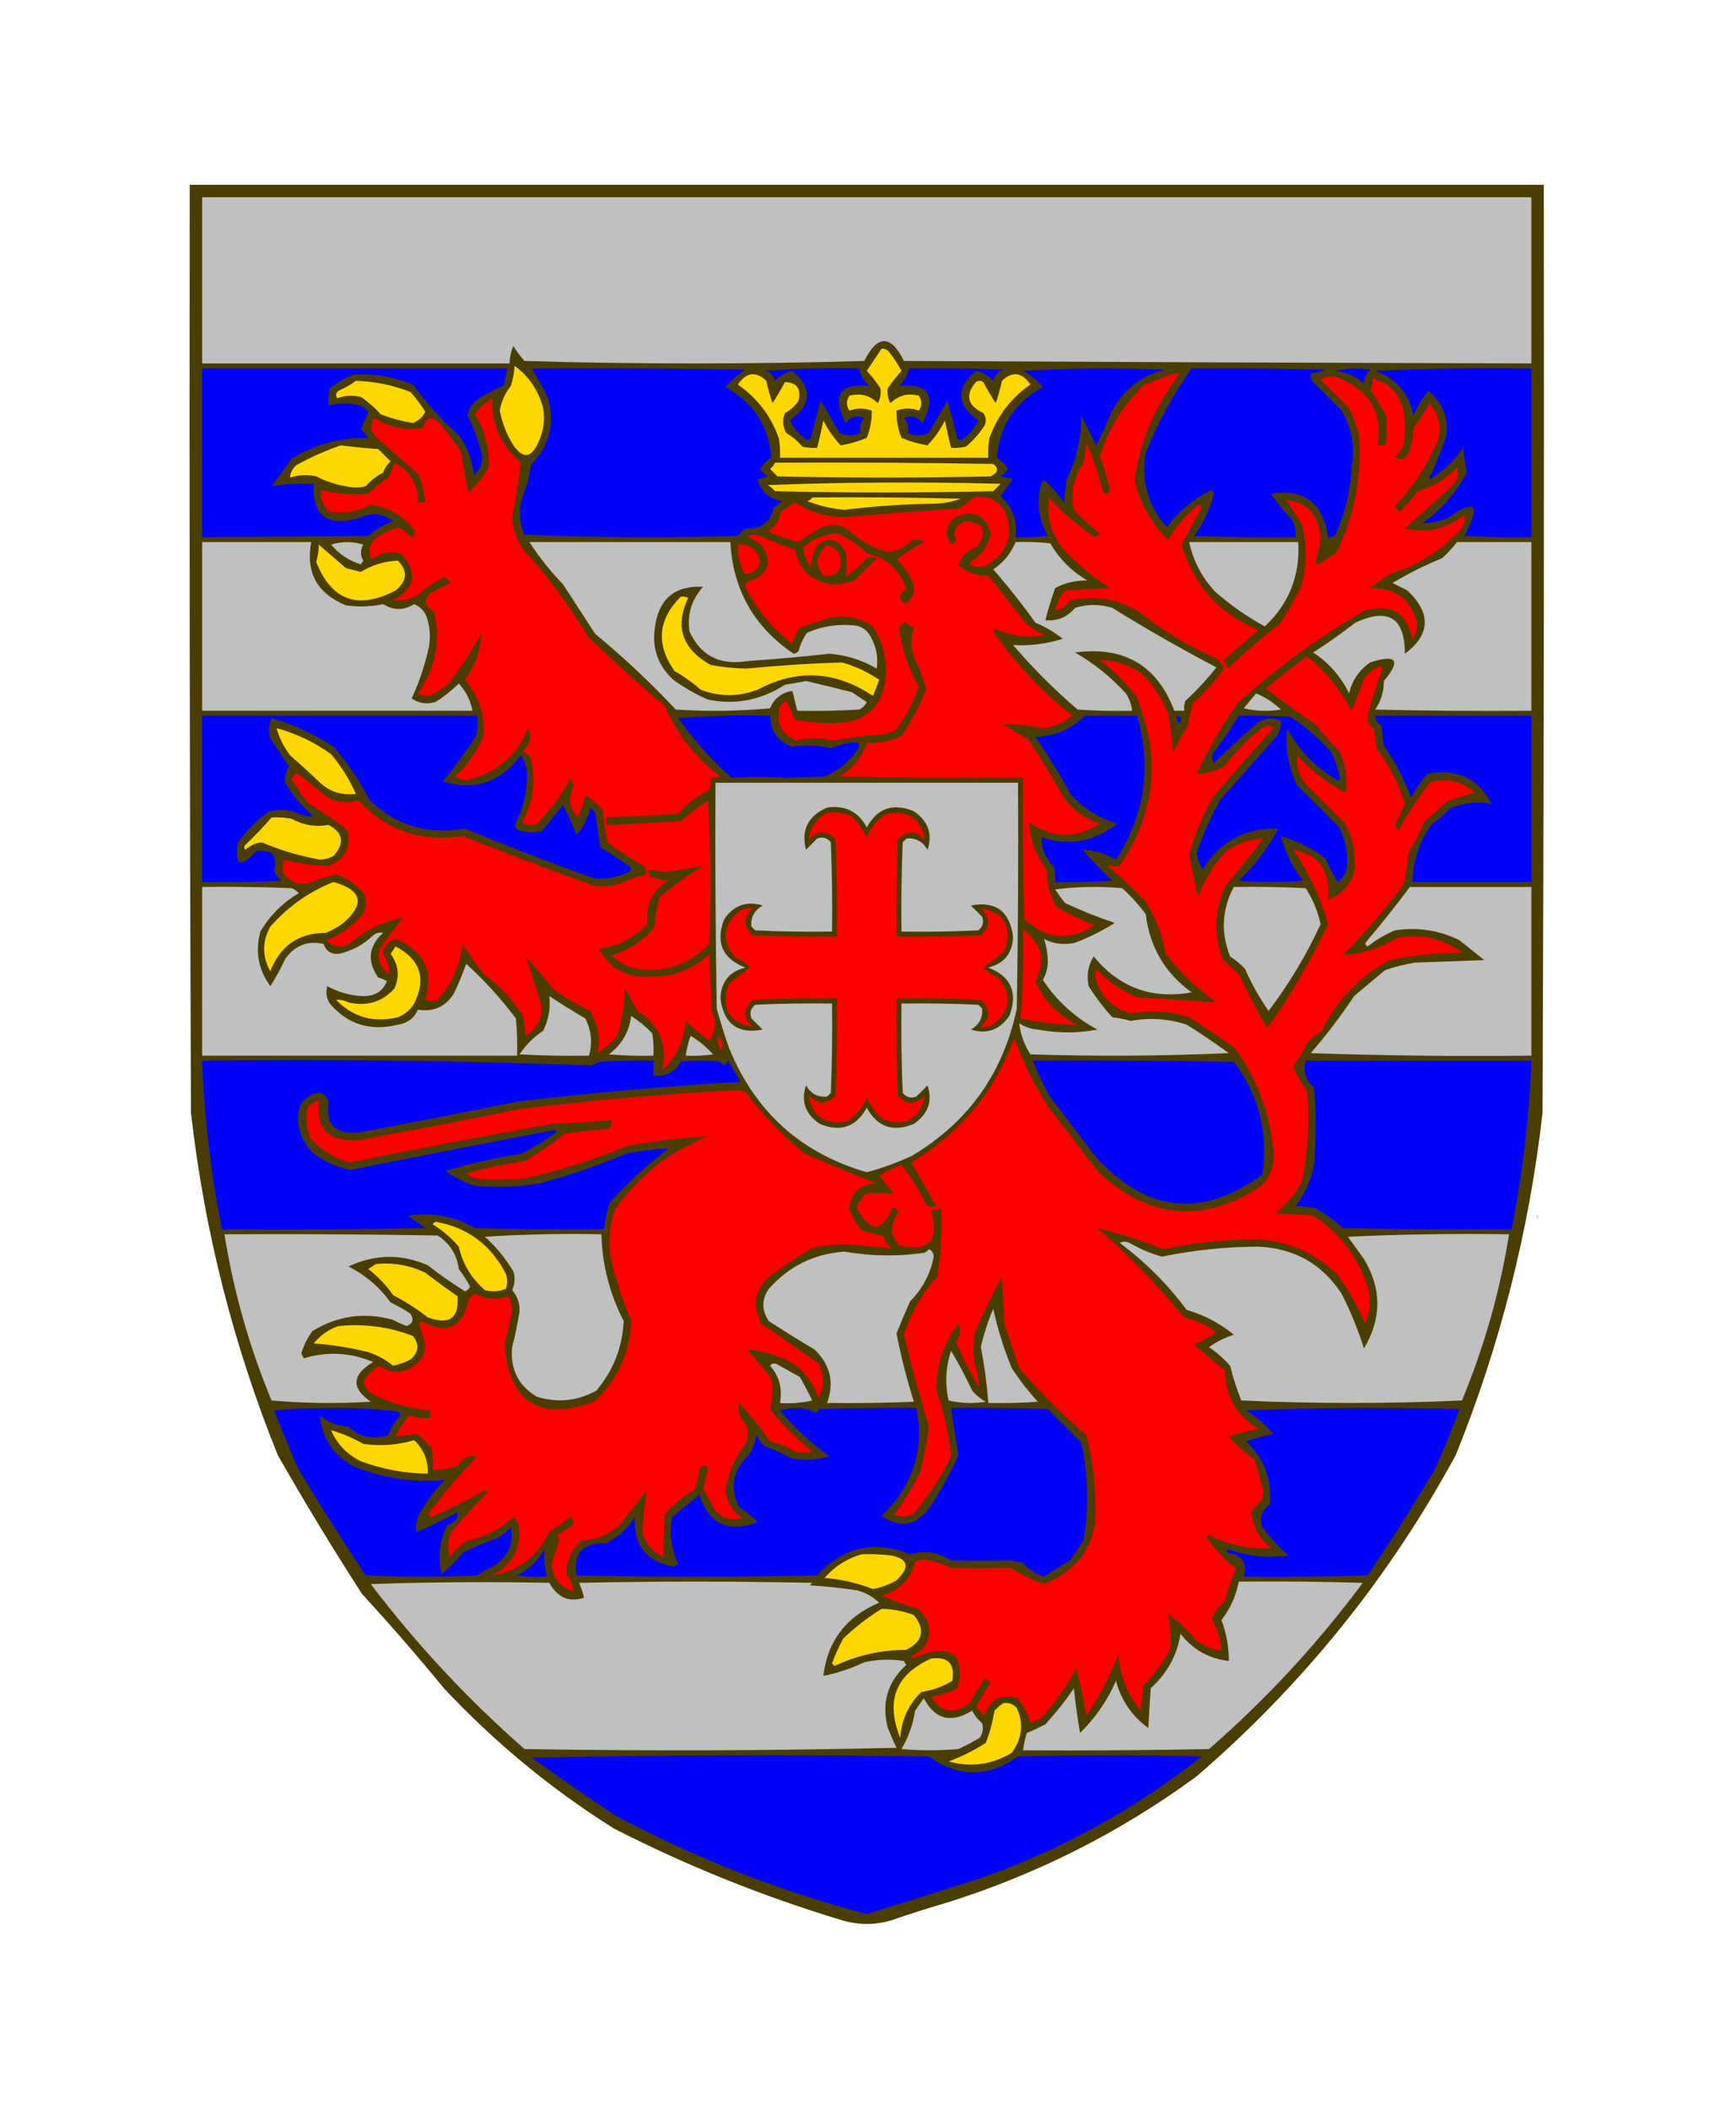 <?xml version="1.0" encoding="UTF-8"?>
<!DOCTYPE svg PUBLIC "-//W3C//DTD SVG 1.1//EN" "http://www.w3.org/Graphics/SVG/1.1/DTD/svg11.dtd">
<svg xmlns="http://www.w3.org/2000/svg" version="1.1" width="700px" height="850px" style="shape-rendering:geometricPrecision; text-rendering:geometricPrecision; image-rendering:optimizeQuality; fill-rule:evenodd; clip-rule:evenodd" xmlns:xlink="http://www.w3.org/1999/xlink">
<g><path style="opacity:1" fill="#493d00" d="M 76.5,74.5 C 258.5,74.5 440.5,74.5 622.5,74.5C 622.667,199.167 622.5,323.834 622,448.5C 616.593,496.127 604.927,542.127 587,586.5C 560.17,635.918 525.337,679.084 482.5,716C 451.746,738.544 418.079,755.544 381.5,767C 374.105,769.132 366.772,771.465 359.5,774C 352.833,776 346.167,776 339.5,774C 307.673,764.415 277.006,752.082 247.5,737C 222.337,721.187 199.504,702.354 179,680.5C 168.373,667.538 157.373,654.871 146,642.5C 134.177,624.199 122.844,605.532 112,586.5C 94.073,542.127 82.407,496.127 77,448.5C 76.5,323.834 76.333,199.167 76.5,74.5 Z"/></g>
<g><path style="opacity:1" fill="#bfc0bf" d="M 81.5,79.5 C 260.167,79.5 438.833,79.5 617.5,79.5C 617.5,101.833 617.5,124.167 617.5,146.5C 533.085,146.25 448.751,145.916 364.5,145.5C 359.167,134.833 353.833,134.833 348.5,145.5C 302.833,146.833 257.167,146.833 211.5,145.5C 209.808,143.641 208.308,141.641 207,139.5C 206.023,141.74 205.523,144.073 205.5,146.5C 164.167,146.5 122.833,146.5 81.5,146.5C 81.5,124.167 81.5,101.833 81.5,79.5 Z"/></g>
<g><path style="opacity:1" fill="#fed700" d="M 355.5,140.5 C 357.017,140.511 358.184,141.177 359,142.5C 360.697,144.699 362.197,147.032 363.5,149.5C 361.476,151.69 359.643,154.023 358,156.5C 357.675,158.553 358.009,160.553 359,162.5C 362.336,159.328 366.169,158.328 370.5,159.5C 371.833,161.5 371.833,163.5 370.5,165.5C 367.526,164.423 364.526,164.423 361.5,165.5C 361.412,169.306 362.079,172.973 363.5,176.5C 366.902,177.912 370.402,178.912 374,179.5C 376.826,176.516 379.159,173.183 381,169.5C 381.737,173.207 382.571,176.873 383.5,180.5C 385.527,180.662 387.527,180.495 389.5,180C 392.519,177.459 395.019,174.625 397,171.5C 397.798,169.741 397.631,168.074 396.5,166.5C 390.056,163.43 389.056,159.263 393.5,154C 394.5,153.333 395.5,153.333 396.5,154C 398.041,156.916 399.707,159.749 401.5,162.5C 402.522,159.559 403.355,156.559 404,153.5C 408.2,149.491 412.033,149.991 415.5,155C 407.722,160.377 402.222,167.543 399,176.5C 398.503,179.146 398.336,181.813 398.5,184.5C 370.5,184.5 342.5,184.5 314.5,184.5C 314.664,181.813 314.497,179.146 314,176.5C 310.778,167.543 305.278,160.377 297.5,155C 300.967,149.991 304.8,149.491 309,153.5C 309.645,156.559 310.478,159.559 311.5,162.5C 313.293,159.749 314.959,156.916 316.5,154C 321.296,154.147 323.13,156.647 322,161.5C 320.595,163.651 318.761,165.318 316.5,166.5C 315.398,169.19 315.564,171.857 317,174.5C 319.46,175.958 321.627,177.791 323.5,180C 325.473,180.495 327.473,180.662 329.5,180.5C 330.429,176.873 331.263,173.207 332,169.5C 333.841,173.183 336.174,176.516 339,179.5C 342.598,178.912 346.098,177.912 349.5,176.5C 350.921,172.973 351.588,169.306 351.5,165.5C 348.474,164.423 345.474,164.423 342.5,165.5C 341.167,163.5 341.167,161.5 342.5,159.5C 346.831,158.328 350.664,159.328 354,162.5C 354.991,160.553 355.325,158.553 355,156.5C 353.357,154.023 351.524,151.69 349.5,149.5C 351.526,146.482 353.526,143.482 355.5,140.5 Z"/></g>
<g><path style="opacity:1" fill="#fed700" d="M 207.5,147.5 C 213.28,151.69 217.113,157.357 219,164.5C 219.809,169.363 219.142,174.03 217,178.5C 214.204,184.658 210.871,184.992 207,179.5C 204.323,175.148 202.489,170.482 201.5,165.5C 202.183,161.801 203.683,158.468 206,155.5C 206.822,152.883 207.322,150.216 207.5,147.5 Z"/></g>
<g><path style="opacity:1" fill="#0000ff" d="M 81.5,148.5 C 122.5,148.5 163.5,148.5 204.5,148.5C 204.162,150.854 203.662,153.187 203,155.5C 199.621,156.78 196.121,158.613 192.5,161C 190.338,162.645 189.005,164.812 188.5,167.5C 191.215,172.759 193.215,178.259 194.5,184C 194.547,187.073 193.38,189.573 191,191.5C 190.487,185.578 188.487,180.245 185,175.5C 178.151,169.315 171.984,162.482 166.5,155C 158.772,151.853 150.772,150.52 142.5,151C 139.088,152.455 135.921,154.288 133,156.5C 132.503,158.81 132.337,161.143 132.5,163.5C 137.258,162.15 141.924,162.316 146.5,164C 147.357,164.689 148.023,165.522 148.5,166.5C 147.399,168.642 146.399,170.808 145.5,173C 146.687,174.019 147.687,175.186 148.5,176.5C 137.427,176.222 127.094,179.055 117.5,185C 114.833,188.667 112.167,192.333 109.5,196C 115.106,195.15 120.772,194.817 126.5,195C 125.735,207.668 131.735,212.335 144.5,209C 149.186,206.432 153.853,206.765 158.5,210C 154.835,211.497 151.502,213.497 148.5,216C 126.313,216.169 103.979,216.335 81.5,216.5C 81.5,193.833 81.5,171.167 81.5,148.5 Z"/></g>
<g><path style="opacity:1" fill="#0000ff" d="M 214.5,148.5 C 243.169,148.333 271.835,148.5 300.5,149C 297.537,150.961 294.871,153.294 292.5,156C 303.885,162.306 310.052,171.806 311,184.5C 309.104,185.68 307.604,187.18 306.5,189C 307.272,190.221 308.272,191.221 309.5,192C 308.062,192.219 306.729,192.719 305.5,193.5C 307.046,198.439 310.379,201.272 315.5,202C 314.421,202.956 313.255,203.789 312,204.5C 310.643,210.53 306.81,213.363 300.5,213C 299.5,214 298.5,215 297.5,216C 268.828,216.833 240.161,216.667 211.5,215.5C 209.185,210.354 209.019,205.021 211,199.5C 212.616,195.653 213.616,191.653 214,187.5C 221.493,179.862 223.826,170.862 221,160.5C 218.977,156.34 216.811,152.34 214.5,148.5 Z"/></g>
<g><path style="opacity:1" fill="#0000ff" d="M 308.5,149.5 C 320.989,148.505 333.656,148.171 346.5,148.5C 346.933,151.285 348.266,153.619 350.5,155.5C 338.462,154.415 335.296,159.415 341,170.5C 343.066,167.868 345.566,167.201 348.5,168.5C 346.905,170.452 346.405,172.452 347,174.5C 344.205,175.783 341.372,175.783 338.5,174.5C 336,170.167 333.5,165.833 331,161.5C 329.542,166.452 328.209,171.452 327,176.5C 326.586,176.957 326.086,177.291 325.5,177.5C 322.45,175.451 320.117,172.784 318.5,169.5C 327.364,163.157 327.697,156.49 319.5,149.5C 316.724,150.089 314.39,151.422 312.5,153.5C 311.995,151.231 310.662,149.897 308.5,149.5 Z"/></g>
<g><path style="opacity:1" fill="#0000ff" d="M 366.5,148.5 C 379.171,148.333 391.838,148.5 404.5,149C 402.396,149.791 401.063,151.291 400.5,153.5C 398.61,151.422 396.276,150.089 393.5,149.5C 385.303,156.49 385.636,163.157 394.5,169.5C 392.883,172.784 390.55,175.451 387.5,177.5C 386.914,177.291 386.414,176.957 386,176.5C 384.791,171.452 383.458,166.452 382,161.5C 379.5,165.833 377,170.167 374.5,174.5C 371.628,175.783 368.795,175.783 366,174.5C 366.595,172.452 366.095,170.452 364.5,168.5C 367.434,167.201 369.934,167.868 372,170.5C 377.704,159.415 374.538,154.415 362.5,155.5C 364.734,153.619 366.067,151.285 366.5,148.5 Z"/></g>
<g><path style="opacity:1" fill="#0000ff" d="M 412.5,149.5 C 431.329,148.338 450.329,148.171 469.5,149C 459.69,151.646 452.523,157.48 448,166.5C 446.186,170.953 444.186,175.286 442,179.5C 440,175.5 438,171.5 436,167.5C 436.022,176.699 434.022,185.366 430,193.5C 429.667,196.5 429.333,199.5 429,202.5C 426.705,199.203 424.038,196.203 421,193.5C 420.667,193.833 420.333,194.167 420,194.5C 417.798,201.967 418.631,209.133 422.5,216C 418.179,216.499 413.846,216.666 409.5,216.5C 410.36,209.908 408.36,204.408 403.5,200C 405.167,197.667 406.833,195.333 408.5,193C 406.833,192.667 405.167,192.333 403.5,192C 404.728,191.221 405.728,190.221 406.5,189C 405.396,187.18 403.896,185.68 402,184.5C 402.948,171.806 409.115,162.306 420.5,156C 418.229,153.218 415.563,151.051 412.5,149.5 Z"/></g>
<g><path style="opacity:1" fill="#0000ff" d="M 480.5,148.5 C 498.503,148.333 516.503,148.5 534.5,149C 532.564,149.813 530.564,150.313 528.5,150.5C 528.351,151.552 528.517,152.552 529,153.5C 533,157.5 537,161.5 541,165.5C 545.117,172.669 546.45,180.336 545,188.5C 544.546,197.942 542.379,206.942 538.5,215.5C 537.675,216.386 536.675,216.719 535.5,216.5C 533.603,202.743 525.936,196.91 512.5,199C 514.974,202.775 517.807,206.275 521,209.5C 522.202,211.677 522.702,214.011 522.5,216.5C 508.829,216.667 495.163,216.5 481.5,216C 485.235,210.863 487.901,205.196 489.5,199C 489.167,198.5 488.833,198 488.5,197.5C 481.33,200.995 475.33,205.995 470.5,212.5C 462.849,203.732 460.016,193.732 462,182.5C 466.894,170.371 473.061,159.038 480.5,148.5 Z"/></g>
<g><path style="opacity:1" fill="#0000ff" d="M 538.5,149.5 C 542.981,148.352 547.648,148.185 552.5,149C 550.954,150.44 550.121,152.273 550,154.5C 546.658,151.648 542.825,149.981 538.5,149.5 Z"/></g>
<g><path style="opacity:1" fill="#0000ff" d="M 554.5,149.5 C 575.327,148.503 596.327,148.169 617.5,148.5C 617.5,171.167 617.5,193.833 617.5,216.5C 608.494,216.666 599.494,216.5 590.5,216C 597.356,203.089 595.023,200.755 583.5,209C 580.18,210.116 576.847,210.783 573.5,211C 581.149,205.524 587.149,198.691 591.5,190.5C 590.837,187.194 590.337,183.861 590,180.5C 586.288,185.879 581.621,190.213 576,193.5C 578.526,188.088 580.859,182.422 583,176.5C 584.339,168.84 582.006,162.507 576,157.5C 573.497,160.502 571.497,163.835 570,167.5C 568.128,158.474 562.961,152.474 554.5,149.5 Z"/></g>
<g><path style="opacity:1" fill="#fe0000" d="M 473.5,150.5 C 474.239,150.369 474.906,150.536 475.5,151C 465.772,163.62 459.772,177.786 457.5,193.5C 459.678,202.862 464.178,210.862 471,217.5C 474.083,212.412 477.917,207.912 482.5,204C 483.332,203.312 483.998,203.479 484.5,204.5C 481.794,209.523 479.128,214.523 476.5,219.5C 481.352,235.856 491.686,247.356 507.5,254C 502.833,258 498.167,262 493.5,266C 494.191,267.067 494.691,268.234 495,269.5C 501.706,263.126 508.706,257.126 516,251.5C 519.401,246.423 522.401,241.089 525,235.5C 526.891,227.512 526.891,219.512 525,211.5C 523.061,208.053 520.894,204.719 518.5,201.5C 527.296,202.478 531.962,207.644 532.5,217C 532.151,220.244 531.485,223.41 530.5,226.5C 530.833,226.833 531.167,227.167 531.5,227.5C 534.086,225.957 536.586,224.291 539,222.5C 546.195,207.669 549.195,192.002 548,175.5C 546.951,171.735 545.618,168.068 544,164.5C 540.167,160.667 536.333,156.833 532.5,153C 535.45,151.286 538.45,151.286 541.5,153C 552.926,158.355 557.593,167.189 555.5,179.5C 556.5,179.5 557.5,179.5 558.5,179.5C 559.19,175.51 559.357,171.51 559,167.5C 556.959,163.916 554.792,160.416 552.5,157C 553.38,155.644 553.714,154.144 553.5,152.5C 560.148,154.317 564.315,158.65 566,165.5C 566.667,170.167 566.667,174.833 566,179.5C 565.215,181.286 564.049,182.786 562.5,184C 564.727,185.835 566.56,185.335 568,182.5C 569.153,179.289 569.82,175.956 570,172.5C 572.416,169.337 574.582,166.004 576.5,162.5C 581.33,168.364 581.83,174.697 578,181.5C 574.004,189.825 568.838,197.325 562.5,204C 563.126,204.75 563.626,205.584 564,206.5C 566.872,203.963 569.372,201.13 571.5,198C 577.669,196.349 583.003,193.183 587.5,188.5C 588.314,190.952 587.814,193.285 586,195.5C 579.5,201.333 573,207.167 566.5,213C 575.344,214.999 583.344,213.166 590.5,207.5C 591.041,209.523 590.541,211.523 589,213.5C 581.409,221.718 572.242,227.551 561.5,231C 558.328,232.752 555.328,234.752 552.5,237C 562.751,236.755 569.084,241.589 571.5,251.5C 571.431,253.709 570.764,255.709 569.5,257.5C 567.362,247.086 561.028,243.253 550.5,246C 532.039,256.655 514.872,269.155 499,283.5C 492.669,292.503 487.169,302.003 482.5,312C 486.318,311.843 489.985,310.843 493.5,309C 498.167,303 503.5,297.667 509.5,293C 510.944,292.219 512.277,292.386 513.5,293.5C 505.147,302.685 496.98,312.019 489,321.5C 484.953,328.809 481.786,336.475 479.5,344.5C 480.667,350.253 481.833,355.92 483,361.5C 485.706,354.578 489.54,348.411 494.5,343C 499.098,339.854 504.098,338.188 509.5,338C 504.333,344.5 499.167,351 494,357.5C 489.702,366.983 489.368,376.65 493,386.5C 495.016,388.684 497.183,390.684 499.5,392.5C 503.078,399.991 506.912,407.324 511,414.5C 520.444,401.283 528.611,387.283 535.5,372.5C 532.449,361.732 527.782,351.732 521.5,342.5C 531.951,344.489 536.618,351.155 535.5,362.5C 540.771,360.698 544.271,357.032 546,351.5C 546.893,344.404 545.56,337.738 542,331.5C 537.027,326.527 532.027,321.527 527,316.5C 523.918,313.021 522.585,309.021 523,304.5C 528.611,310.567 535.111,315.567 542.5,319.5C 543.461,313.646 542.627,307.979 540,302.5C 536.483,299.283 533.316,295.783 530.5,292C 523.656,287.411 516.99,282.578 510.5,277.5C 515.832,273.007 521.332,268.673 527,264.5C 534.422,270.597 540.422,277.93 545,286.5C 546.814,282.265 548.48,277.932 550,273.5C 551.739,271.259 553.906,269.592 556.5,268.5C 556.833,268.833 557.167,269.167 557.5,269.5C 555.184,275.72 553.184,282.053 551.5,288.5C 551.307,290.688 552.141,292.355 554,293.5C 554.333,296.167 554.667,298.833 555,301.5C 560.13,308.308 563.964,315.808 566.5,324C 565.303,326.894 563.97,329.727 562.5,332.5C 562.808,333.308 563.308,333.975 564,334.5C 567.67,327.824 571.836,321.491 576.5,315.5C 583.334,313.327 589.334,314.661 594.5,319.5C 590.808,320.564 587.142,321.73 583.5,323C 580.428,325.951 577.261,328.784 574,331.5C 572.527,335.779 570.527,339.779 568,343.5C 567.579,347.872 566.912,352.205 566,356.5C 558.582,366.589 550.415,376.089 541.5,385C 549.318,384.437 556.652,382.103 563.5,378C 573.106,376.236 581.773,378.236 589.5,384C 579.721,384.023 570.055,385.023 560.5,387C 548.305,393.529 539.138,403.029 533,415.5C 530.815,416.928 528.815,418.595 527,420.5C 525.669,423.834 523.835,426.834 521.5,429.5C 522.681,433.224 524.514,436.558 527,439.5C 528.146,451.963 527.479,464.296 525,476.5C 522.252,481.252 518.752,485.419 514.5,489C 519.5,489.333 524.5,489.667 529.5,490C 540.724,497.25 548.224,507.417 552,520.5C 552.733,524.972 552.233,529.305 550.5,533.5C 547.439,526.376 543.605,519.709 539,513.5C 530.078,504.966 519.411,500.299 507,499.5C 494.308,499.528 481.641,500.862 469,503.5C 460.277,500.036 451.443,497.202 442.5,495C 455.201,506.034 466.868,518.034 477.5,531C 482.327,532.048 486.66,534.048 490.5,537C 487.661,538.92 484.661,540.587 481.5,542C 485.667,545.5 489.833,549 494,552.5C 494.231,562.924 498.731,570.758 507.5,576C 503.358,576.727 499.358,577.727 495.5,579C 498.701,582.536 502.201,585.703 506,588.5C 507.175,592.688 508.341,596.854 509.5,601C 509.333,602.167 509.167,603.333 509,604.5C 507.315,606.017 505.815,607.684 504.5,609.5C 505.183,615.368 507.849,620.202 512.5,624C 503.518,624.463 495.018,622.63 487,618.5C 486.833,618.833 486.667,619.167 486.5,619.5C 489.907,624.566 493.907,628.9 498.5,632.5C 496.429,636.64 494.929,640.974 494,645.5C 491.595,647.403 489.761,649.736 488.5,652.5C 490.994,656.431 492.327,660.764 492.5,665.5C 488.973,664.74 485.64,663.406 482.5,661.5C 479.148,657.314 475.314,653.647 471,650.5C 471.969,655.074 472.302,659.741 472,664.5C 469.106,670.062 465.439,675.062 461,679.5C 460.667,682.833 460.333,686.167 460,689.5C 454.482,682.801 451.482,675.135 451,666.5C 447.794,675.474 443.461,683.807 438,691.5C 436.942,685.086 435.609,678.753 434,672.5C 430.142,679.699 425.475,686.365 420,692.5C 418.559,693.26 417.059,693.926 415.5,694.5C 414.363,690.893 412.696,687.56 410.5,684.5C 403.796,682.436 399.296,684.769 397,691.5C 395.833,690.333 394.667,689.167 393.5,688C 395.5,684.667 397.5,681.333 399.5,678C 398.584,677.626 397.75,677.126 397,676.5C 394.959,680.084 392.792,683.584 390.5,687C 384.343,691.102 379.343,690.102 375.5,684C 379.209,683.367 382.709,682.2 386,680.5C 387.384,676.579 387.384,672.579 386,668.5C 384.147,666.408 381.814,665.408 379,665.5C 375.14,665.881 371.473,666.881 368,668.5C 367.833,668.167 367.667,667.833 367.5,667.5C 373.7,664.765 375.866,660.099 374,653.5C 373.028,651.695 371.861,650.028 370.5,648.5C 365.319,647.162 360.319,645.329 355.5,643C 362.667,641.167 367.167,636.667 369,629.5C 370.231,628.892 371.564,628.559 373,628.5C 376.628,629.228 380.128,630.394 383.5,632C 391.504,632.102 399.504,632.102 407.5,632C 411.758,634.572 416.258,636.739 421,638.5C 436.414,632.182 443.247,620.682 441.5,604C 441.469,595.315 440.303,586.815 438,578.5C 428.279,570.113 419.279,561.113 411,551.5C 409,545.5 407,539.5 405,533.5C 404.667,527.167 404.333,520.833 404,514.5C 400.061,522.045 396.394,529.712 393,537.5C 392.333,541.5 392.333,545.5 393,549.5C 394.011,552.857 394.677,556.191 395,559.5C 391.427,553.521 388.261,547.354 385.5,541C 387.235,538.598 387.568,536.098 386.5,533.5C 380.616,541.318 377.616,550.152 377.5,560C 380.573,568.774 382.573,577.774 383.5,587C 379.495,595.35 374.495,603.016 368.5,610C 365.857,611.436 363.19,611.602 360.5,610.5C 364.501,605.168 368.001,599.502 371,593.5C 372.537,587.411 373.704,581.245 374.5,575C 370.839,562.686 367.506,550.353 364.5,538C 367.337,529.175 371.837,521.341 378,514.5C 379.346,505.559 379.846,496.559 379.5,487.5C 378.127,487.343 376.793,487.51 375.5,488C 378.981,500.182 374.648,504.848 362.5,502C 358.724,497.681 358.724,493.181 362.5,488.5C 361.758,487.713 360.925,487.047 360,486.5C 355.853,496.83 351.02,496.996 345.5,487C 346.104,484.532 347.438,482.532 349.5,481C 353.177,480.892 356.843,480.892 360.5,481C 358.5,478.667 356.5,476.333 354.5,474C 357.333,472.219 360.333,470.719 363.5,469.5C 367.32,474.461 370.653,479.794 373.5,485.5C 374.723,486.614 376.056,486.781 377.5,486C 374.04,480.248 370.707,474.415 367.5,468.5C 387.22,456.732 401.053,440.066 409,418.5C 412.612,428.391 417.279,437.724 423,446.5C 429.667,455.167 436.333,463.833 443,472.5C 463.48,491.471 485.314,493.304 508.5,478C 512.367,474.263 514.034,469.596 513.5,464C 512.084,448.75 506.917,434.917 498,422.5C 491.92,418.21 485.753,414.043 479.5,410C 471.768,407.559 463.934,407.059 456,408.5C 448.399,406.397 443.566,401.397 441.5,393.5C 441.667,392.5 441.833,391.5 442,390.5C 446.671,395.502 452.171,399.335 458.5,402C 469.198,402.672 479.865,403.338 490.5,404C 482.653,398.484 475.82,391.984 470,384.5C 468.698,376.944 466.032,369.944 462,363.5C 457.187,358.356 452.02,353.523 446.5,349C 448.126,349.195 449.793,349.195 451.5,349C 466.13,327.375 468.297,304.541 458,280.5C 453.833,275 449,270.167 443.5,266C 449.682,266.131 455.349,267.964 460.5,271.5C 465.054,276.206 468.554,281.539 471,287.5C 472.026,292.785 472.693,298.118 473,303.5C 474.746,299.673 476.746,296.007 479,292.5C 479.346,289.424 480.012,286.424 481,283.5C 485.754,279.253 489.92,274.586 493.5,269.5C 492.885,267.884 491.885,266.551 490.5,265.5C 479.734,260.725 469.734,254.725 460.5,247.5C 451.584,241.513 441.917,239.679 431.5,242C 429.92,244.295 427.92,245.628 425.5,246C 426.095,242.916 427.428,240.249 429.5,238C 435.5,237.667 441.5,237.333 447.5,237C 440.27,232.311 433.77,226.811 428,220.5C 423.582,214.298 421.916,207.631 423,200.5C 428.513,206.66 434.68,211.994 441.5,216.5C 442.308,216.192 442.975,215.692 443.5,215C 439.701,212.203 436.201,209.036 433,205.5C 431.538,198.569 432.872,192.236 437,186.5C 437.333,183.833 437.667,181.167 438,178.5C 440.863,184.589 443.03,190.922 444.5,197.5C 445.606,199.976 446.606,199.809 447.5,197C 446.471,192.545 445.138,188.212 443.5,184C 446.956,172.754 452.956,163.087 461.5,155C 465.61,153.485 469.61,151.985 473.5,150.5 Z"/></g>
<g><path style="opacity:1" fill="#fed700" d="M 143.5,153.5 C 151.078,153.727 158.411,155.227 165.5,158C 167.743,160.488 169.743,163.154 171.5,166C 170.353,168.178 168.687,169.678 166.5,170.5C 162.047,169.776 157.714,168.609 153.5,167C 151.129,164.294 148.463,161.961 145.5,160C 142.24,159.216 139.073,159.383 136,160.5C 135.251,159.365 135.417,158.365 136.5,157.5C 139.059,156.392 141.392,155.059 143.5,153.5 Z"/></g>
<g><path style="opacity:1" fill="#fe0000" d="M 198.5,160.5 C 198.086,170.669 201.919,179.336 210,186.5C 209.095,193.976 207.929,201.476 206.5,209C 206.994,213.496 208.494,217.662 211,221.5C 220.885,232.275 229.552,243.942 237,256.5C 247.035,266.203 257.368,275.537 268,284.5C 272.992,295.987 280.492,305.487 290.5,313C 289.207,313.49 287.873,313.657 286.5,313.5C 286.66,315.199 286.494,316.866 286,318.5C 281.205,320.817 277.038,323.984 273.5,328C 263.837,328.637 254.17,329.137 244.5,329.5C 244.5,330.5 244.5,331.5 244.5,332.5C 254.502,332.111 264.502,331.611 274.5,331C 278.024,327.975 281.691,325.142 285.5,322.5C 286.666,341.825 286.833,361.158 286,380.5C 277.36,389.489 266.86,392.655 254.5,390C 251.53,388.847 248.863,387.18 246.5,385C 253.659,383.015 259.492,379.182 264,373.5C 264.231,369.416 264.898,365.416 266,361.5C 271.569,356.965 277.403,352.799 283.5,349C 278.599,349.877 273.599,350.711 268.5,351.5C 266.142,351.247 263.808,350.914 261.5,350.5C 261.281,351.675 261.614,352.675 262.5,353.5C 264.776,354.213 267.109,354.713 269.5,355C 263.037,358.92 260.204,364.753 261,372.5C 255.72,378.058 249.22,381.391 241.5,382.5C 246.223,390.779 253.39,394.446 263,393.5C 271.903,393.644 279.569,390.644 286,384.5C 286.333,392.167 286.667,399.833 287,407.5C 288.969,411.649 288.635,415.649 286,419.5C 282.687,417.021 279.52,414.355 276.5,411.5C 275.909,419.465 272.742,426.132 267,431.5C 269.234,420.929 265.901,412.929 257,407.5C 255.333,404.5 253.667,401.5 252,398.5C 251.836,404.97 250.836,411.304 249,417.5C 246.629,420.206 243.963,422.539 241,424.5C 242.055,418.569 241.055,412.903 238,407.5C 232.92,405.045 228.087,402.212 223.5,399C 219.667,394.5 215.833,390 212,385.5C 214.341,392.193 216.508,399.026 218.5,406C 218.504,411.011 216.337,414.844 212,417.5C 211.667,414.833 211.333,412.167 211,409.5C 206.709,402.875 201.376,397.209 195,392.5C 191.921,388.676 189.088,384.676 186.5,380.5C 185.573,389.129 182.24,396.629 176.5,403C 174.833,403.667 173.167,403.667 171.5,403C 174.924,391.633 171.09,383.466 160,378.5C 156.609,379.058 154.776,381.058 154.5,384.5C 156.251,386.972 157.085,389.639 157,392.5C 153.336,390.189 152.003,386.855 153,382.5C 156.045,378.244 159.212,374.077 162.5,370C 154.683,371.407 147.683,374.74 141.5,380C 137.875,382.257 134.542,381.924 131.5,379C 137.772,376.738 142.939,372.905 147,367.5C 147.667,365.167 147.667,362.833 147,360.5C 144.024,356.849 140.358,354.182 136,352.5C 132.009,353.164 128.176,354.331 124.5,356C 120.048,356.86 116.548,355.36 114,351.5C 114.019,349.893 114.185,348.226 114.5,346.5C 120.42,348.089 126.42,348.923 132.5,349C 139.148,346.426 141.648,341.593 140,334.5C 134.841,330.586 129.507,326.92 124,323.5C 121.71,320.42 119.543,317.253 117.5,314C 118.047,313.075 118.713,312.242 119.5,311.5C 123.644,314.476 127.644,317.643 131.5,321C 135.645,323.426 139.978,323.926 144.5,322.5C 155.798,334.767 169.798,339.601 186.5,337C 204.067,343.951 221.733,350.617 239.5,357C 243.211,357.439 246.878,357.106 250.5,356C 253.758,354.533 257.092,353.367 260.5,352.5C 260.67,351.178 260.337,350.011 259.5,349C 254.396,346.227 249.563,343.06 245,339.5C 244.088,335.205 243.421,330.872 243,326.5C 240.986,324.155 238.653,322.155 236,320.5C 235.399,323.637 234.399,326.637 233,329.5C 229.385,325.42 228.885,321.086 231.5,316.5C 231,315.5 230.5,314.5 230,313.5C 226.611,320.43 222.111,326.597 216.5,332C 214.421,332.808 212.421,332.641 210.5,331.5C 215.079,323.28 216.246,314.613 214,305.5C 213.228,304.151 212.061,303.318 210.5,303C 213.687,300.214 214.521,297.047 213,293.5C 208.222,305.119 199.722,312.119 187.5,314.5C 186.062,314.281 184.729,313.781 183.5,313C 188.502,308.329 192.335,302.829 195,296.5C 195.531,288.047 193.031,280.547 187.5,274C 191.569,268.39 193.736,262.223 194,255.5C 190.121,262.762 185.621,269.595 180.5,276C 178.5,277.333 176.5,278.667 174.5,280C 172.421,280.808 170.421,280.641 168.5,279.5C 175.581,269.502 177.748,258.502 175,246.5C 170.38,243.522 170.547,240.689 175.5,238C 177.5,237 179.5,236 181.5,235C 180.953,234.075 180.287,233.242 179.5,232.5C 175.443,234.384 171.777,236.884 168.5,240C 165.28,241.525 161.947,242.192 158.5,242C 167.745,236.864 168.745,230.531 161.5,223C 157.256,221.987 153.423,222.82 150,225.5C 148.346,222.725 148.679,220.058 151,217.5C 153.941,215.029 157.274,213.363 161,212.5C 162.667,213.833 164.333,215.167 166,216.5C 167.23,215.725 167.563,214.725 167,213.5C 162.485,207.81 156.652,204.477 149.5,203.5C 144.14,206.276 138.474,207.11 132.5,206C 130.07,203.695 129.07,200.862 129.5,197.5C 135.739,199.057 142.072,199.557 148.5,199C 150.983,196.594 153.65,194.427 156.5,192.5C 157.609,190.615 158.443,188.615 159,186.5C 165.503,189.837 168.67,195.171 168.5,202.5C 169.5,202.5 170.5,202.5 171.5,202.5C 171.094,198.729 170.261,195.062 169,191.5C 163.333,186.5 157.667,181.5 152,176.5C 149.302,174.089 148.968,171.423 151,168.5C 157.051,172.257 163.551,173.59 170.5,172.5C 171.924,167.789 174.257,167.289 177.5,171C 180.699,174.566 183.533,178.4 186,182.5C 186.785,187.876 187.785,193.209 189,198.5C 192.147,195.532 194.814,192.198 197,188.5C 197.441,180.812 195.608,173.645 191.5,167C 193.444,164.371 195.777,162.204 198.5,160.5 Z"/></g>
<g><path style="opacity:1" fill="#fed700" d="M 137.5,179.5 C 142.468,180.164 147.468,180.664 152.5,181C 154.167,182.667 155.833,184.333 157.5,186C 156.128,187.242 155.128,188.742 154.5,190.5C 151.804,191.851 149.47,193.684 147.5,196C 144.833,196.667 142.167,196.667 139.5,196C 135.231,195.297 131.231,193.964 127.5,192C 123.909,191.211 120.409,191.378 117,192.5C 117.027,190.583 117.861,188.916 119.5,187.5C 125.365,184.228 131.365,181.561 137.5,179.5 Z"/></g>
<g><path style="opacity:1" fill="#fed700" d="M 312.5,186.5 C 341.835,186.333 371.169,186.5 400.5,187C 402.807,188.828 402.474,190.494 399.5,192C 370.833,192.667 342.167,192.667 313.5,192C 312.5,191 311.5,190 310.5,189C 311.381,188.292 312.047,187.458 312.5,186.5 Z"/></g>
<g><path style="opacity:1" fill="#fed700" d="M 309.5,195.5 C 340.664,194.336 371.997,194.169 403.5,195C 402.5,196 401.5,197 400.5,198C 371.167,198.667 341.833,198.667 312.5,198C 311.627,196.955 310.627,196.122 309.5,195.5 Z"/></g>
<g><path style="opacity:1" fill="#fed700" d="M 327.5,200.5 C 347.503,200.333 367.503,200.5 387.5,201C 384.289,202.153 380.956,202.82 377.5,203C 365.116,203.155 352.783,203.989 340.5,205.5C 335.273,205.023 330.273,203.857 325.5,202C 326.416,201.722 327.082,201.222 327.5,200.5 Z"/></g>
<g><path style="opacity:1" fill="#fe0000" d="M 392.5,200.5 C 397.725,199.566 401.891,201.232 405,205.5C 409.082,215.375 406.582,222.875 397.5,228C 394.947,228.851 392.614,228.518 390.5,227C 395.374,224.452 398.374,220.452 399.5,215C 396.971,206.933 391.971,204.933 384.5,209C 381.27,212.357 380.937,215.857 383.5,219.5C 384.308,219.192 384.975,218.692 385.5,218C 383.995,214.117 385.329,211.45 389.5,210C 396.891,210.642 398.391,214.142 394,220.5C 390.167,221.667 387.667,224.167 386.5,228C 389.941,230.789 393.941,232.123 398.5,232C 403.454,238.076 408.287,244.243 413,250.5C 415.408,252.956 418.241,254.789 421.5,256C 414.685,257.346 408.019,256.513 401.5,253.5C 401.167,253.833 400.833,254.167 400.5,254.5C 409.476,267.474 420.142,278.807 432.5,288.5C 429.032,291.326 425.032,292.993 420.5,293.5C 415.192,292.383 409.858,291.883 404.5,292C 408.084,294.041 411.584,296.208 415,298.5C 419.918,306 424.584,313.667 429,321.5C 432.737,326.578 437.57,330.078 443.5,332C 433.964,338.14 424.464,337.973 415,331.5C 415.346,338.535 417.679,344.868 422,350.5C 421.962,355.875 423.296,360.875 426,365.5C 430.999,368.417 436.166,370.917 441.5,373C 431.446,379.514 421.946,378.681 413,370.5C 412.5,351.503 412.333,332.503 412.5,313.5C 387.831,313.667 363.164,313.5 338.5,313C 343.896,309.784 347.562,305.284 349.5,299.5C 354.434,299.744 359.101,298.744 363.5,296.5C 367.628,290.578 370.961,284.244 373.5,277.5C 371.95,272.731 370.117,268.065 368,263.5C 367.211,259.909 367.378,256.409 368.5,253C 367.069,252.535 365.903,251.701 365,250.5C 364.167,251.333 363.333,252.167 362.5,253C 363.659,261.36 366.325,269.36 370.5,277C 368.25,283.097 365.25,288.763 361.5,294C 359.913,294.862 358.246,295.529 356.5,296C 349.449,296.444 342.449,297.277 335.5,298.5C 330.616,297.242 325.782,297.242 321,298.5C 314.794,295.752 312.627,291.086 314.5,284.5C 315.242,283.713 316.075,283.047 317,282.5C 318.312,284.955 319.478,287.455 320.5,290C 327.753,291.557 335.086,291.89 342.5,291C 348.113,289.718 352.28,286.551 355,281.5C 358.787,271.54 357.787,261.874 352,252.5C 346.729,248.883 340.895,247.716 334.5,249C 330.511,250.331 326.511,251.665 322.5,253C 321.072,254.916 320.072,257.083 319.5,259.5C 311.73,253.56 305.564,246.226 301,237.5C 300.251,236.365 300.417,235.365 301.5,234.5C 309.818,231.986 311.652,226.986 307,219.5C 305.082,218.458 303.249,217.292 301.5,216C 303.167,215.333 304.833,215.333 306.5,216C 311.054,218.129 315.72,219.962 320.5,221.5C 322.423,229.766 327.423,234.432 335.5,235.5C 338.592,235.493 341.592,234.993 344.5,234C 347.5,231 350.5,228 353.5,225C 352.167,224.333 350.833,224.333 349.5,225C 346.963,227.872 344.13,230.372 341,232.5C 341.482,229.24 341.482,225.907 341,222.5C 337.819,216.748 333.819,216.081 329,220.5C 327.908,223.044 327.241,225.711 327,228.5C 324.99,226.129 323.99,223.463 324,220.5C 327.953,217.1 332.453,215.267 337.5,215C 342.044,216.882 346.044,219.549 349.5,223C 357.516,224.848 362.849,229.681 365.5,237.5C 362.255,239.478 362.088,241.478 365,243.5C 368.209,241.268 369.209,238.268 368,234.5C 366.444,231.102 364.277,228.102 361.5,225.5C 365.067,222.891 368.733,220.557 372.5,218.5C 370.926,217.369 369.259,217.202 367.5,218C 364.91,220.712 361.743,222.212 358,222.5C 352.142,220.987 346.976,218.153 342.5,214C 338.698,211.172 334.698,210.839 330.5,213C 327.582,214.709 324.748,216.542 322,218.5C 317.711,217.443 313.544,215.943 309.5,214C 312.642,212.55 314.308,210.05 314.5,206.5C 316.5,205.167 318.5,203.833 320.5,202.5C 326.523,206.343 333.19,208.343 340.5,208.5C 355.812,207.081 371.145,205.914 386.5,205C 388.747,203.723 390.747,202.223 392.5,200.5 Z"/></g>
<g><path style="opacity:1" fill="#bfc0bf" d="M 81.5,218.5 C 96.167,218.5 110.833,218.5 125.5,218.5C 123.197,230.722 127.864,239.222 139.5,244C 144.533,244.728 149.533,244.561 154.5,243.5C 158.677,246.104 162.844,246.104 167,243.5C 169.321,244.487 170.987,246.154 172,248.5C 173.325,252.428 173.658,256.428 173,260.5C 171.402,267.961 169.069,274.961 166,281.5C 168.841,283.504 172.007,284.004 175.5,283C 178.939,280.861 182.106,278.361 185,275.5C 187.904,278.642 189.738,282.309 190.5,286.5C 154.167,286.5 117.833,286.5 81.5,286.5C 81.5,263.833 81.5,241.167 81.5,218.5 Z"/></g>
<g><path style="opacity:1" fill="#bfc0bf" d="M 133.5,219.5 C 137.683,218.189 142.016,218.189 146.5,219.5C 145.242,221.648 145.242,223.815 146.5,226C 146.167,226.5 145.833,227 145.5,227.5C 140.687,226.014 136.687,223.348 133.5,219.5 Z"/></g>
<g><path style="opacity:1" fill="#bfc0bf" d="M 213.5,218.5 C 240.5,218.5 267.5,218.5 294.5,218.5C 295.544,237.714 304.044,252.714 320,263.5C 320.772,263.355 321.439,263.022 322,262.5C 322.678,259.697 323.844,257.197 325.5,255C 331.289,252.509 337.289,251.509 343.5,252C 346.873,252.101 349.373,253.601 351,256.5C 353.359,260.668 354.192,265.001 353.5,269.5C 347.61,266.053 341.276,264.053 334.5,263.5C 323.353,264.731 312.186,265.731 301,266.5C 290.135,268.237 282.468,264.237 278,254.5C 277.048,247.638 278.882,241.638 283.5,236.5C 271.876,235.939 265.376,241.606 264,253.5C 262.955,261.586 265.455,268.42 271.5,274C 275.916,277.205 280.583,279.872 285.5,282C 296.576,284.208 306.91,282.208 316.5,276C 319.343,275.554 322.176,275.054 325,274.5C 331.185,275.921 337.352,277.421 343.5,279C 345.5,280.333 347.5,281.667 349.5,283C 348.833,284.333 347.833,285.333 346.5,286C 338.173,286.5 329.84,286.666 321.5,286.5C 320.833,283.833 320.167,281.167 319.5,278.5C 315.227,279.143 312.227,281.476 310.5,285.5C 297.846,286.666 285.18,286.833 272.5,286C 262.349,275.184 251.515,265.018 240,255.5C 235.667,248.833 231.333,242.167 227,235.5C 221.882,230.227 217.382,224.561 213.5,218.5 Z"/></g>
<g><path style="opacity:1" fill="#bfc0bf" d="M 409.5,218.5 C 414.179,218.334 418.845,218.501 423.5,219C 427.167,225.333 432.167,230.333 438.5,234C 433.824,233.89 429.491,234.89 425.5,237C 423.963,241.278 422.63,245.611 421.5,250C 426.342,250.451 430.342,248.784 433.5,245C 438.452,243.477 443.452,243.477 448.5,245C 462.142,253.492 476.142,261.492 490.5,269C 486.701,273.801 482.534,278.301 478,282.5C 477.51,283.793 477.343,285.127 477.5,286.5C 476.167,286.5 474.833,286.5 473.5,286.5C 466.649,268.223 453.316,260.39 433.5,263C 441.156,267.42 447.989,272.92 454,279.5C 455.411,281.65 456.245,283.984 456.5,286.5C 449.159,286.666 441.826,286.5 434.5,286C 425.221,278.054 416.554,269.388 408.5,260C 415.231,260.382 421.898,259.548 428.5,257.5C 425.199,254.844 421.532,252.678 417.5,251C 412.195,243.561 406.528,236.394 400.5,229.5C 404.69,226.659 407.69,222.993 409.5,218.5 Z"/></g>
<g><path style="opacity:1" fill="#bfc0bf" d="M 479.5,218.5 C 494.167,218.5 508.833,218.5 523.5,218.5C 524.263,231.967 519.763,243.301 510,252.5C 502.809,248.572 496.142,243.905 490,238.5C 484.655,232.81 481.155,226.144 479.5,218.5 Z"/></g>
<g><path style="opacity:1" fill="#bfc0bf" d="M 587.5,218.5 C 597.5,218.5 607.5,218.5 617.5,218.5C 617.5,241.167 617.5,263.833 617.5,286.5C 596.497,286.667 575.497,286.5 554.5,286C 556.853,282.558 558.02,278.725 558,274.5C 565.049,266.09 563.216,263.59 552.5,267C 548.031,270.122 545.198,274.288 544,279.5C 540.667,272.659 535.834,267.159 529.5,263C 535.342,259.246 541.009,255.246 546.5,251C 559.799,244.809 566.465,248.976 566.5,263.5C 576.825,255.709 577.158,247.209 567.5,238C 565.5,237 563.5,236 561.5,235C 567.888,231.139 574.554,227.806 581.5,225C 583.706,222.963 585.706,220.797 587.5,218.5 Z"/></g>
<g><path style="opacity:1" fill="#fed700" d="M 128.5,219.5 C 132.135,222.659 135.802,225.826 139.5,229C 141.5,229.5 143.5,230 145.5,230.5C 150.15,227.671 155.15,226.171 160.5,226C 164.534,230.219 164.201,234.219 159.5,238C 144.348,245.938 133.682,242.105 127.5,226.5C 128.223,224.218 128.557,221.884 128.5,219.5 Z"/></g>
<g><path style="opacity:1" fill="#fe0000" d="M 297.5,219.5 C 302.508,219.168 305.508,221.502 306.5,226.5C 305.734,229.552 303.734,231.219 300.5,231.5C 298.272,227.814 297.272,223.814 297.5,219.5 Z"/></g>
<g><path style="opacity:1" fill="#fe0000" d="M 333.5,219.5 C 338.876,221.585 340.376,225.252 338,230.5C 333.313,233.704 330.48,232.37 329.5,226.5C 330.071,223.687 331.404,221.354 333.5,219.5 Z"/></g>
<g><path style="opacity:1" fill="#fed700" d="M 274.5,240.5 C 275.552,240.351 276.552,240.517 277.5,241C 272.004,252.516 275.004,261.516 286.5,268C 291.287,268.929 296.12,269.429 301,269.5C 313.828,268.233 326.662,267.4 339.5,267C 344.892,268.53 349.892,270.863 354.5,274C 353.745,276.175 352.912,278.341 352,280.5C 336.821,270.375 321.321,269.542 305.5,278C 297.875,280.916 290.209,280.916 282.5,278C 279.264,275.132 275.764,272.632 272,270.5C 264.412,259.784 265.246,249.784 274.5,240.5 Z"/></g>
<g><path style="opacity:1" fill="#bfc0bf" d="M 506.5,279.5 C 510.202,281.024 513.536,283.19 516.5,286C 511.467,286.829 506.467,286.662 501.5,285.5C 503.19,283.481 504.856,281.481 506.5,279.5 Z"/></g>
<g><path style="opacity:1" fill="#0000ff" d="M 81.5,288.5 C 118.5,288.5 155.5,288.5 192.5,288.5C 192.664,291.187 192.497,293.854 192,296.5C 187.887,302.947 183.387,309.114 178.5,315C 191.336,318.845 201.836,315.345 210,304.5C 211.838,307.037 212.671,309.871 212.5,313C 212.44,319.94 210.773,326.44 207.5,332.5C 207.833,333.167 208.167,333.833 208.5,334.5C 211.773,335.585 215.106,335.752 218.5,335C 221.333,331.5 224.167,328 227,324.5C 229.137,328.477 230.971,332.477 232.5,336.5C 235.368,333.425 237.201,329.759 238,325.5C 238.667,326.167 239.333,326.833 240,327.5C 240.667,332.167 241.333,336.833 242,341.5C 245.919,343.876 249.752,346.376 253.5,349C 254.711,349.893 254.711,350.726 253.5,351.5C 249.031,353.619 244.364,354.453 239.5,354C 222.01,347.726 204.677,341.059 187.5,334C 172.567,336.608 159.734,332.774 149,322.5C 145.033,314.729 140.2,307.562 134.5,301C 126.821,295.931 118.487,292.098 109.5,289.5C 108.348,292.106 108.182,294.773 109,297.5C 111.515,301.344 114.015,305.177 116.5,309C 115.209,311.05 114.709,313.217 115,315.5C 118.024,320.731 121.857,325.231 126.5,329C 123.691,329.18 121.024,328.513 118.5,327C 115.167,326.333 111.833,326.333 108.5,327C 103.667,330.5 99.5,334.667 96,339.5C 94.359,348.938 96.859,350.105 103.5,343C 109.824,342.319 112.157,344.985 110.5,351C 111.101,352.605 112.101,353.938 113.5,355C 102.839,355.5 92.172,355.667 81.5,355.5C 81.5,333.167 81.5,310.833 81.5,288.5 Z"/></g>
<g><path style="opacity:1" fill="#0000ff" d="M 273.5,289.5 C 285.655,288.505 297.989,288.171 310.5,288.5C 310.679,294.69 313.679,298.857 319.5,301C 324.645,300.209 329.812,300.376 335,301.5C 348.443,296.886 349.943,299.386 339.5,309C 337.33,310.586 334.996,311.92 332.5,313C 327.333,313.167 322.167,313.333 317,313.5C 309.571,313.021 302.238,313.021 295,313.5C 286.856,306.199 279.689,298.199 273.5,289.5 Z"/></g>
<g><path style="opacity:1" fill="#0000ff" d="M 437.5,288.5 C 444.5,288.5 451.5,288.5 458.5,288.5C 464.446,309.154 461.613,328.487 450,346.5C 445.627,343.979 441.127,342.645 436.5,342.5C 440.318,346.818 444.318,350.985 448.5,355C 440.841,355.5 433.174,355.666 425.5,355.5C 425.662,353.473 425.495,351.473 425,349.5C 421.64,346.125 419.974,342.125 420,337.5C 431.062,341.199 441.229,339.366 450.5,332C 443.275,329.807 437.108,325.974 432,320.5C 427.543,312.416 422.709,304.582 417.5,297C 425.421,296.76 432.087,293.927 437.5,288.5 Z"/></g>
<g><path style="opacity:1" fill="#0000ff" d="M 474.5,288.5 C 476.465,288.948 476.798,289.948 475.5,291.5C 474.614,290.675 474.281,289.675 474.5,288.5 Z"/></g>
<g><path style="opacity:1" fill="#0000ff" d="M 499.5,288.5 C 506.508,288.334 513.508,288.5 520.5,289C 526.593,293.089 532.093,297.922 537,303.5C 538.544,306.905 539.711,310.405 540.5,314C 539.833,314.667 539.167,314.667 538.5,314C 530.082,309.004 523.582,302.17 519,293.5C 518.134,301.583 519.467,309.249 523,316.5C 528.667,322.167 534.333,327.833 540,333.5C 542.689,338.89 543.689,344.557 543,350.5C 542.313,352.555 541.146,354.221 539.5,355.5C 537.563,352.56 535.896,349.394 534.5,346C 528.943,341.888 522.943,338.888 516.5,337C 518.183,343.676 521.183,349.676 525.5,355C 516.833,355.667 508.167,355.667 499.5,355C 505.984,348.853 511.317,341.853 515.5,334C 502.069,333.63 491.903,339.13 485,350.5C 483.792,348.521 482.959,346.355 482.5,344C 484.98,336.539 488.146,329.373 492,322.5C 499.667,313.833 507.333,305.167 515,296.5C 516.128,294.655 516.628,292.655 516.5,290.5C 513.396,289.136 510.396,289.302 507.5,291C 501.298,296.372 495.298,301.872 489.5,307.5C 488.432,305.813 488.599,304.146 490,302.5C 493.424,297.978 496.591,293.311 499.5,288.5 Z"/></g>
<g><path style="opacity:1" fill="#0000ff" d="M 554.5,288.5 C 575.5,288.5 596.5,288.5 617.5,288.5C 617.5,310.833 617.5,333.167 617.5,355.5C 601.5,355.5 585.5,355.5 569.5,355.5C 569.773,346.802 572.439,338.968 577.5,332C 580.128,330.374 582.461,328.374 584.5,326C 590.015,323.549 595.681,322.883 601.5,324C 595.917,313.544 587.25,309.544 575.5,312C 572.963,314.906 570.796,318.073 569,321.5C 566.207,314.041 562.54,307.041 558,300.5C 557.667,297.833 557.333,295.167 557,292.5C 555.519,291.529 554.685,290.196 554.5,288.5 Z"/></g>
<g><path style="opacity:1" fill="#fed700" d="M 111.5,293.5 C 119.512,295.673 126.845,299.173 133.5,304C 137.584,308.829 140.917,314.162 143.5,320C 137.716,320.739 132.716,319.072 128.5,315C 124.761,311.383 120.928,307.883 117,304.5C 114.454,301.14 112.621,297.474 111.5,293.5 Z"/></g>
<g><path style="opacity:1" fill="#bfc0bf" d="M 288.5,315.5 C 329.167,315.5 369.833,315.5 410.5,315.5C 410.667,345.835 410.5,376.168 410,406.5C 404.527,432.637 390.36,452.471 367.5,466C 361.668,468.666 355.668,470.833 349.5,472.5C 322.986,464.823 304.486,448.157 294,422.5C 292.131,417.228 290.465,411.894 289,406.5C 288.5,376.168 288.333,345.835 288.5,315.5 Z"/></g>
<g><path style="opacity:1" fill="#483d00" d="M 333.5,325.5 C 340.776,324.471 346.109,327.138 349.5,333.5C 353.8,325.694 360.133,323.527 368.5,327C 374.279,331.008 376.113,336.175 374,342.5C 371.998,339.113 369.165,337.613 365.5,338C 365,338.5 364.5,339 364,339.5C 363.5,351.495 363.333,363.495 363.5,375.5C 373.839,375.666 384.172,375.5 394.5,375C 396.325,373.534 396.825,371.701 396,369.5C 394.5,368 393,366.5 391.5,365C 401.444,363.09 407.111,367.256 408.5,377.5C 408.304,384.194 404.971,388.361 398.5,390C 407.713,393.6 410.546,400.1 407,409.5C 403.042,415.151 397.875,416.984 391.5,415C 394.887,412.998 396.387,410.165 396,406.5C 395.5,406 395,405.5 394.5,405C 384.172,404.5 373.839,404.334 363.5,404.5C 363.333,416.505 363.5,428.505 364,440.5C 365.466,442.325 367.299,442.825 369.5,442C 371,440.5 372.5,439 374,437.5C 376.113,443.825 374.279,448.992 368.5,453C 360.133,456.473 353.8,454.306 349.5,446.5C 345.2,454.306 338.867,456.473 330.5,453C 324.721,448.992 322.887,443.825 325,437.5C 327.002,440.887 329.835,442.387 333.5,442C 334,441.5 334.5,441 335,440.5C 335.5,428.505 335.667,416.505 335.5,404.5C 325.161,404.334 314.828,404.5 304.5,405C 302.675,406.466 302.175,408.299 303,410.5C 304.5,412 306,413.5 307.5,415C 297.556,416.91 291.889,412.744 290.5,402.5C 290.696,395.806 294.029,391.639 300.5,390C 291.287,386.4 288.454,379.9 292,370.5C 295.958,364.849 301.125,363.016 307.5,365C 304.113,367.002 302.613,369.835 303,373.5C 303.5,374 304,374.5 304.5,375C 314.828,375.5 325.161,375.666 335.5,375.5C 335.667,363.495 335.5,351.495 335,339.5C 333.534,337.675 331.701,337.175 329.5,338C 328,339.5 326.5,341 325,342.5C 322.968,334.563 325.801,328.896 333.5,325.5 Z"/></g>
<g><path style="opacity:1" fill="#fe0000" d="M 333.5,327.5 C 336.978,327.184 340.312,327.684 343.5,329C 345.869,331.57 347.869,334.404 349.5,337.5C 351.118,333.419 353.785,330.252 357.5,328C 366.269,326.464 371.436,329.964 373,338.5C 369.254,334.607 365.588,334.607 362,338.5C 361.5,351.496 361.333,364.496 361.5,377.5C 372.838,377.667 384.172,377.5 395.5,377C 399.393,373.412 399.393,369.746 395.5,366C 405.279,368.05 408.446,373.884 405,383.5C 402.226,385.797 399.392,387.964 396.5,390C 398.126,391.819 400.126,393.152 402.5,394C 408.26,400.926 407.594,407.259 400.5,413C 398.835,413.788 397.169,414.122 395.5,414C 399.393,410.254 399.393,406.588 395.5,403C 384.172,402.5 372.838,402.333 361.5,402.5C 361.333,415.504 361.5,428.504 362,441.5C 365.588,445.393 369.254,445.393 373,441.5C 370.95,451.279 365.116,454.446 355.5,451C 353.131,448.43 351.131,445.596 349.5,442.5C 347.882,446.581 345.215,449.748 341.5,452C 332.731,453.536 327.564,450.036 326,441.5C 329.746,445.393 333.412,445.393 337,441.5C 337.5,428.504 337.667,415.504 337.5,402.5C 326.162,402.333 314.828,402.5 303.5,403C 299.607,406.588 299.607,410.254 303.5,414C 293.721,411.95 290.554,406.116 294,396.5C 296.774,394.203 299.608,392.036 302.5,390C 300.874,388.181 298.874,386.848 296.5,386C 290.74,379.074 291.406,372.741 298.5,367C 300.165,366.212 301.831,365.878 303.5,366C 299.607,369.746 299.607,373.412 303.5,377C 314.828,377.5 326.162,377.667 337.5,377.5C 337.667,364.496 337.5,351.496 337,338.5C 333.412,334.607 329.746,334.607 326,338.5C 326.629,333.68 329.129,330.014 333.5,327.5 Z"/></g>
<g><path style="opacity:1" fill="#fed700" d="M 109.5,329.5 C 112.187,329.336 114.854,329.503 117.5,330C 122.286,332.62 127.286,333.453 132.5,332.5C 138.391,335.68 139.058,339.847 134.5,345C 132.801,345.958 130.967,346.458 129,346.5C 120.855,345.034 113.022,342.701 105.5,339.5C 103.029,339.795 100.863,340.795 99,342.5C 98.333,341.833 98.333,341.167 99,340.5C 102.704,336.964 106.204,333.298 109.5,329.5 Z"/></g>
<g><path style="opacity:1" fill="#fed700" d="M 134.5,355.5 C 145.988,358.787 147.321,364.287 138.5,372C 136.33,373.586 133.996,374.92 131.5,376C 120.475,376.022 112.975,381.188 109,391.5C 105.67,385.488 105.67,379.488 109,373.5C 116.229,365.336 124.729,359.336 134.5,355.5 Z"/></g>
<g><path style="opacity:1" fill="#bfc0bf" d="M 81.5,357.5 C 93.505,357.333 105.505,357.5 117.5,358C 118.672,358.419 119.672,359.085 120.5,360C 113.975,363.858 108.808,369.025 105,375.5C 102.817,383.443 104.151,390.777 109,397.5C 111.254,393.993 113.254,390.327 115,386.5C 118.918,381.031 124.084,379.031 130.5,380.5C 131.482,383.326 133.482,384.66 136.5,384.5C 141.845,383.327 146.512,380.827 150.5,377C 151.759,376.018 153.092,375.685 154.5,376C 148.596,381.342 147.929,387.342 152.5,394C 153.766,394.309 154.933,394.809 156,395.5C 154.308,399.701 150.975,401.701 146,401.5C 141,401.251 136.334,399.918 132,397.5C 131.294,399.971 131.627,402.305 133,404.5C 140.198,412.936 149.365,415.769 160.5,413C 164.283,412.446 166.95,410.446 168.5,407C 174.829,407.949 179.662,405.783 183,400.5C 184.862,396.581 186.529,392.581 188,388.5C 195.348,395.183 202.015,402.517 208,410.5C 208.499,415.489 208.666,420.489 208.5,425.5C 166.167,425.5 123.833,425.5 81.5,425.5C 81.5,402.833 81.5,380.167 81.5,357.5 Z"/></g>
<g><path style="opacity:1" fill="#bfc0bf" d="M 425.5,358.5 C 434.324,357.343 443.324,357.176 452.5,358C 456.036,361.201 459.203,364.701 462,368.5C 463.602,381.749 469.768,392.249 480.5,400C 464.455,402.89 451.289,398.057 441,385.5C 438.702,389.218 438.035,393.218 439,397.5C 441.783,401.951 444.95,406.117 448.5,410C 451.036,410.339 453.536,410.839 456,411.5C 463.601,410.091 471.101,410.591 478.5,413C 484.326,416.671 489.993,420.504 495.5,424.5C 468.84,425.667 442.173,425.833 415.5,425C 412.982,421.108 411.482,416.941 411,412.5C 413.266,413.956 415.766,414.79 418.5,415C 426.54,416.49 434.54,416.49 442.5,415C 433.488,410.164 426.155,403.497 420.5,395C 421.888,392.54 422.554,389.873 422.5,387C 422.358,383.985 421.858,381.151 421,378.5C 424.933,380.478 429.1,380.978 433.5,380C 439.112,377.861 444.446,375.194 449.5,372C 442.674,369.725 436.007,367.058 429.5,364C 428.023,362.188 426.69,360.355 425.5,358.5 Z"/></g>
<g><path style="opacity:1" fill="#bfc0bf" d="M 497.5,357.5 C 507.172,357.334 516.839,357.5 526.5,358C 529.377,362.464 531.377,367.297 532.5,372.5C 526.758,384.995 519.758,396.662 511.5,407.5C 507.842,402.192 504.675,396.525 502,390.5C 500.185,388.595 498.185,386.928 496,385.5C 492.199,375.813 492.699,366.48 497.5,357.5 Z"/></g>
<g><path style="opacity:1" fill="#bfc0bf" d="M 568.5,357.5 C 584.833,357.5 601.167,357.5 617.5,357.5C 617.5,380.167 617.5,402.833 617.5,425.5C 587.826,425.833 558.159,425.5 528.5,424.5C 534.796,417.27 540.629,409.603 546,401.5C 550.167,398 554.333,394.5 558.5,391C 562.42,389.687 566.42,388.687 570.5,388C 579.833,387.667 589.167,387.333 598.5,387C 595.167,384.333 591.833,381.667 588.5,379C 580.261,374.935 571.594,373.601 562.5,375C 558.504,376.663 554.837,378.829 551.5,381.5C 550.479,380.998 550.312,380.332 551,379.5C 557.082,372.318 562.916,364.985 568.5,357.5 Z"/></g>
<g><path style="opacity:1" fill="#fe0000" d="M 412.5,374.5 C 420.18,380.182 421.846,387.182 417.5,395.5C 420.971,403.471 426.638,409.304 434.5,413C 426.754,413.038 419.087,412.205 411.5,410.5C 412.438,398.538 412.772,386.538 412.5,374.5 Z"/></g>
<g><path style="opacity:1" fill="#fed700" d="M 159.5,381.5 C 169.52,386.727 172.02,394.394 167,404.5C 165.445,407.055 163.278,408.888 160.5,410C 150.69,412.396 142.357,410.063 135.5,403C 137.169,402.878 138.835,403.212 140.5,404C 147.806,405.785 153.972,403.952 159,398.5C 161.232,393.557 160.732,388.89 157.5,384.5C 158.193,383.482 158.859,382.482 159.5,381.5 Z"/></g>
<g><path style="opacity:1" fill="#bfc0bf" d="M 221.5,401.5 C 226.221,404.614 231.055,407.614 236,410.5C 238.475,415.336 238.975,420.336 237.5,425.5C 228.161,425.666 218.827,425.5 209.5,425C 212,421.167 215.167,418 219,415.5C 221.208,411.116 222.041,406.449 221.5,401.5 Z"/></g>
<g><path style="opacity:1" fill="#bfc0bf" d="M 254.5,409.5 C 257.579,411.467 260.412,413.8 263,416.5C 263.498,419.482 263.665,422.482 263.5,425.5C 257.491,425.666 251.491,425.499 245.5,425C 250.704,421.09 253.704,415.923 254.5,409.5 Z"/></g>
<g><path style="opacity:1" fill="#bfc0bf" d="M 278.5,417.5 C 281.838,419.515 284.838,422.015 287.5,425C 283.848,425.499 280.182,425.665 276.5,425.5C 276.858,422.733 277.525,420.067 278.5,417.5 Z"/></g>
<g><path style="opacity:1" fill="#fe0000" d="M 289.5,417.5 C 291.238,419.119 291.738,421.119 291,423.5C 289.681,421.75 289.181,419.75 289.5,417.5 Z"/></g>
<g><path style="opacity:1" fill="#0000ff" d="M 81.5,427.5 C 133.982,426.844 186.315,427.51 238.5,429.5C 239.5,429 240.5,428.5 241.5,428C 248.826,427.5 256.159,427.334 263.5,427.5C 263.5,429.5 263.5,431.5 263.5,433.5C 268.357,434.162 272.023,432.329 274.5,428C 279.833,427.333 285.167,427.333 290.5,428C 291.676,429.914 292.676,429.748 293.5,427.5C 295.293,430.251 296.959,433.084 298.5,436C 268.457,437.813 238.457,440.48 208.5,444C 187.195,448.361 165.862,452.528 144.5,456.5C 135.044,457.216 131.044,453.049 132.5,444C 130.815,440.112 128.149,439.445 124.5,442C 123,442.833 121.833,444 121,445.5C 119.105,453.136 120.939,459.636 126.5,465C 131.017,468.367 136.017,470.534 141.5,471.5C 168.811,466.038 196.144,460.705 223.5,455.5C 224.696,455.846 224.696,456.346 223.5,457C 219.334,459.917 215.001,462.584 210.5,465C 199.995,466.584 189.662,468.917 179.5,472C 183.221,474.527 187.221,476.527 191.5,478C 200.213,478.798 208.88,478.464 217.5,477C 229.464,473.851 241.13,469.851 252.5,465C 258.159,463.857 263.826,463.19 269.5,463C 261.067,469.429 253.234,476.596 246,484.5C 244.69,488.07 243.857,491.737 243.5,495.5C 226.163,495.667 208.83,495.5 191.5,495C 183.173,490.188 174.173,488.521 164.5,490C 166.833,491.667 169.167,493.333 171.5,495C 144.169,495.5 116.835,495.667 89.5,495.5C 85.052,473.034 82.385,450.367 81.5,427.5 Z"/></g>
<g><path style="opacity:1" fill="#0000ff" d="M 416.5,427.5 C 443.502,427.333 470.502,427.5 497.5,428C 507.69,441.593 511.523,456.76 509,473.5C 484.726,491.084 462.393,488.751 442,466.5C 435.667,458.167 429.333,449.833 423,441.5C 420.548,436.932 418.382,432.265 416.5,427.5 Z"/></g>
<g><path style="opacity:1" fill="#0000ff" d="M 526.5,427.5 C 556.833,427.5 587.167,427.5 617.5,427.5C 616.614,450.367 613.948,473.034 609.5,495.5C 586.831,495.667 564.164,495.5 541.5,495C 538.113,491.947 534.447,489.28 530.5,487C 527.833,486.667 525.167,486.333 522.5,486C 526.5,480.831 529,474.997 530,468.5C 530.667,458.5 530.667,448.5 530,438.5C 526.454,435.449 525.288,431.782 526.5,427.5 Z"/></g>
<g><path style="opacity:1" fill="#fe0000" d="M 295.5,439.5 C 297.199,439.34 298.866,439.506 300.5,440C 307.462,449.296 315.462,457.63 324.5,465C 334.131,469.207 343.798,473.207 353.5,477C 346.714,477.287 343.047,480.787 342.5,487.5C 343.789,490.58 345.455,493.414 347.5,496C 350.559,496.645 353.559,497.478 356.5,498.5C 356.901,500.434 357.901,501.934 359.5,503C 353.221,502.545 346.888,502.045 340.5,501.5C 336.122,501.622 331.789,502.122 327.5,503C 322.328,506.085 317.328,509.419 312.5,513C 304.586,518.297 302.753,525.131 307,533.5C 314.667,538.833 322.333,544.167 330,549.5C 332.497,554.421 332.497,559.088 330,563.5C 327.027,554.407 320.861,548.574 311.5,546C 308.18,544.884 304.847,544.217 301.5,544C 304.667,547.833 307.833,551.667 311,555.5C 311.796,559.755 311.629,563.921 310.5,568C 315.5,574.333 321.167,580 327.5,585C 325.167,585.667 322.833,585.667 320.5,585C 317.382,583.107 314.049,581.774 310.5,581C 306.713,575.544 302.546,570.377 298,565.5C 297.541,568.93 298.541,571.93 301,574.5C 301.667,576.833 301.667,579.167 301,581.5C 296.532,587.102 293.699,593.436 292.5,600.5C 292.981,605.477 295.314,609.31 299.5,612C 295.018,613.011 291.184,611.844 288,608.5C 286.627,605.588 285.127,602.754 283.5,600C 284.211,597.204 284.878,594.37 285.5,591.5C 283.993,590.261 282.826,590.595 282,592.5C 281.759,595.289 281.092,597.956 280,600.5C 275.446,603.118 271.446,606.452 268,610.5C 267.617,616.339 267.451,622.006 267.5,627.5C 263.068,625.565 260.235,622.232 259,617.5C 259.287,611.746 259.954,606.08 261,600.5C 257.287,605.424 253.454,610.258 249.5,615C 245.215,618.661 240.215,620.661 234.5,621C 230.392,624.525 228.392,629.025 228.5,634.5C 230.02,636.662 231.02,638.995 231.5,641.5C 225.804,639.953 222.804,636.119 222.5,630C 223.492,627.012 224.492,624.012 225.5,621C 225.355,620.228 225.022,619.561 224.5,619C 226.754,617.623 228.92,616.123 231,614.5C 231.563,613.275 231.23,612.275 230,611.5C 227.305,613.694 224.472,615.694 221.5,617.5C 216.763,627.429 209.096,633.263 198.5,635C 206.937,630.626 210.437,623.792 209,614.5C 208.581,613.328 207.915,612.328 207,611.5C 201.758,616.372 195.591,619.538 188.5,621C 185.689,622.644 183.356,624.81 181.5,627.5C 180.289,624.124 180.456,620.791 182,617.5C 186.649,612.017 191.482,606.684 196.5,601.5C 196.333,601.167 196.167,600.833 196,600.5C 188.806,604.43 181.473,608.097 174,611.5C 173.5,611.167 173,610.833 172.5,610.5C 178.604,602.226 185.271,594.393 192.5,587C 189.021,586.434 186.355,587.767 184.5,591C 181.243,592.043 177.91,592.543 174.5,592.5C 174.665,589.482 174.498,586.482 174,583.5C 172.167,581.667 170.333,579.833 168.5,578C 165.5,578.333 162.5,578.667 159.5,579C 160.909,575.918 162.742,573.085 165,570.5C 167.719,571.444 170.552,571.777 173.5,571.5C 173.5,570.5 173.5,569.5 173.5,568.5C 164.649,567.742 156.316,565.242 148.5,561C 147.833,559.667 147.167,558.333 146.5,557C 148,554.167 150.167,552 153,550.5C 159.291,554.584 164.958,553.584 170,547.5C 170.923,545.966 171.423,544.299 171.5,542.5C 170.579,539.383 169.745,536.383 169,533.5C 169.333,533.167 169.667,532.833 170,532.5C 180.416,538.125 186.75,535.125 189,523.5C 189.689,522.643 190.522,521.977 191.5,521.5C 195.889,523.656 200.389,523.989 205,522.5C 205.985,524.366 206.485,526.366 206.5,528.5C 205.504,533.158 204.504,537.824 203.5,542.5C 205.588,565.392 217.588,572.892 239.5,565C 249.104,556.225 254.104,545.225 254.5,532C 250.662,523.485 247.828,514.652 246,505.5C 245.215,499.351 245.882,493.351 248,487.5C 257.581,473.915 270.081,464.082 285.5,458C 274.463,458.671 263.463,460.004 252.5,462C 239.211,467.541 225.545,471.874 211.5,475C 204.833,475.667 198.167,475.667 191.5,475C 190.167,474.333 188.833,473.667 187.5,473C 195.403,470.905 203.403,469.238 211.5,468C 217.181,464.827 222.514,461.161 227.5,457C 233.461,456.003 239.461,455.337 245.5,455C 246.337,453.989 246.67,452.822 246.5,451.5C 238.533,452.237 230.533,452.737 222.5,453C 195.268,457.913 168.102,463.08 141,468.5C 134.662,466.839 129.328,463.505 125,458.5C 123.566,454.594 123.233,450.594 124,446.5C 125.242,445.128 126.742,444.128 128.5,443.5C 127.381,455.212 132.881,460.546 145,459.5C 166.536,455.593 188.036,451.426 209.5,447C 238.233,443.5 266.9,441 295.5,439.5 Z"/></g>
<g><path style="opacity:0.127" fill="#000000" d="M 619.5,489.5 C 620.525,489.897 620.692,490.563 620,491.5C 619.536,490.906 619.369,490.239 619.5,489.5 Z"/></g>
<g><path style="opacity:1" fill="#fed700" d="M 174.5,493.5 C 174.735,492.903 175.235,492.57 176,492.5C 188.699,494.865 198.032,501.865 204,513.5C 204.667,515.5 204.667,517.5 204,519.5C 201.263,520.61 198.429,520.777 195.5,520C 190.062,515.285 186.562,509.452 185,502.5C 181.922,498.915 178.422,495.915 174.5,493.5 Z"/></g>
<g><path style="opacity:1" fill="#bfc0bf" d="M 90.5,497.5 C 119.169,497.333 147.835,497.5 176.5,498C 181.43,501.247 184.264,505.747 185,511.5C 186.697,513.699 188.197,516.032 189.5,518.5C 189.167,519.5 188.5,520.167 187.5,520.5C 182.312,517.27 177.312,513.77 172.5,510C 161.793,505.322 151.126,505.488 140.5,510.5C 147.363,513.931 153.03,518.765 157.5,525C 160.295,526.3 162.961,527.8 165.5,529.5C 167.002,531.833 166.502,533.499 164,534.5C 162.107,533.804 160.274,532.97 158.5,532C 147.032,528.788 136.198,530.288 126,536.5C 123.97,539.226 122.47,542.226 121.5,545.5C 121.833,546.167 122.167,546.833 122.5,547.5C 131.973,544.628 141.306,545.128 150.5,549C 141.859,554.147 141.526,559.481 149.5,565C 136.154,565.833 122.821,565.666 109.5,564.5C 100.528,542.917 94.195,520.584 90.5,497.5 Z"/></g>
<g><path style="opacity:1" fill="#bfc0bf" d="M 195.5,498.5 C 210.991,497.504 226.658,497.17 242.5,497.5C 242.832,509.834 245.832,521.501 251.5,532.5C 250.971,543.092 247.304,552.425 240.5,560.5C 232.916,564.713 224.916,565.547 216.5,563C 208.999,558.54 205.666,551.873 206.5,543C 207.739,538.212 208.739,533.379 209.5,528.5C 209.582,525.243 208.582,522.409 206.5,520C 207.602,517.599 207.769,515.099 207,512.5C 203.865,507.211 200.031,502.544 195.5,498.5 Z"/></g>
<g><path style="opacity:1" fill="#bfc0bf" d="M 543.5,498.5 C 564.994,497.503 586.66,497.169 608.5,497.5C 604.805,520.584 598.472,542.917 589.5,564.5C 559.833,565.833 530.167,565.833 500.5,564.5C 498.694,559.916 497.194,555.249 496,550.5C 493.463,547.628 490.63,545.128 487.5,543C 490.554,540.806 493.888,539.139 497.5,538C 491.852,533.343 485.518,530.009 478.5,528C 470.833,517.667 461.833,508.667 451.5,501C 452.833,500.333 454.167,500.333 455.5,501C 459.593,503.379 463.926,505.212 468.5,506.5C 481.454,503.851 494.454,502.517 507.5,502.5C 521.93,503.138 533.097,509.472 541,521.5C 544.586,528.592 547.586,535.925 550,543.5C 557.171,531.48 557.171,519.48 550,507.5C 547.812,504.433 545.645,501.433 543.5,498.5 Z"/></g>
<g><path style="opacity:1" fill="#bfc0bf" d="M 374.5,503.5 C 375.693,503.97 376.36,504.97 376.5,506.5C 375.192,513.449 372.025,519.449 367,524.5C 365.069,528.793 363.236,533.126 361.5,537.5C 363.323,546.802 365.657,555.969 368.5,565C 356.838,565.5 345.171,565.667 333.5,565.5C 336.486,557.266 334.819,550.099 328.5,544C 322.249,540.292 316.083,536.459 310,532.5C 307.064,528.09 307.064,523.756 310,519.5C 318.188,510.322 328.354,505.322 340.5,504.5C 351.173,506.339 361.84,506.506 372.5,505C 373.416,504.722 374.082,504.222 374.5,503.5 Z"/></g>
<g><path style="opacity:1" fill="#fed700" d="M 151.5,509.5 C 158.514,508.805 165.181,509.972 171.5,513C 175.744,516.254 180.077,519.421 184.5,522.5C 185.182,531.354 181.182,534.187 172.5,531C 168.102,527.606 163.435,524.606 158.5,522C 155.659,517.993 152.325,514.493 148.5,511.5C 149.602,510.824 150.602,510.158 151.5,509.5 Z"/></g>
<g><path style="opacity:1" fill="#bfc0bf" d="M 400.5,527.5 C 402.253,535.599 404.753,543.599 408,551.5C 411.118,556.286 414.618,560.786 418.5,565C 411.842,565.5 405.175,565.666 398.5,565.5C 397.955,557.942 396.955,550.442 395.5,543C 396.694,537.755 398.361,532.588 400.5,527.5 Z"/></g>
<g><path style="opacity:1" fill="#fed700" d="M 136.5,534.5 C 146.886,533.465 156.886,534.798 166.5,538.5C 169.199,541.903 168.866,545.07 165.5,548C 163.275,549.131 160.942,549.964 158.5,550.5C 155.551,548.07 152.218,546.237 148.5,545C 141.273,543.221 133.94,542.054 126.5,541.5C 129.244,538.144 132.577,535.811 136.5,534.5 Z"/></g>
<g><path style="opacity:1" fill="#bfc0bf" d="M 383.5,544.5 C 386.559,549.613 389.392,554.947 392,560.5C 393.543,562.378 395.376,563.878 397.5,565C 392.467,565.829 387.467,565.662 382.5,564.5C 380.976,557.705 381.309,551.038 383.5,544.5 Z"/></g>
<g><path style="opacity:1" fill="#bfc0bf" d="M 310.5,550.5 C 311.251,549.427 312.251,549.26 313.5,550C 316.5,551.667 319.5,553.333 322.5,555C 324.294,558.088 325.961,561.254 327.5,564.5C 323.217,565.492 318.884,565.826 314.5,565.5C 315.546,559.643 314.213,554.643 310.5,550.5 Z"/></g>
<g><path style="opacity:1" fill="#0000ff" d="M 110.5,568.5 C 117.993,567.834 125.659,567.5 133.5,567.5C 142.558,567.392 151.558,567.892 160.5,569C 160.957,569.414 161.291,569.914 161.5,570.5C 159.333,572.83 157.666,575.497 156.5,578.5C 150.412,580.405 145.079,579.238 140.5,575C 136.081,574.78 132.247,573.28 129,570.5C 129.82,579.672 134.32,586.505 142.5,591C 154.591,595.908 166.924,597.741 179.5,596.5C 175.27,600.63 171.77,605.297 169,610.5C 167.85,612.754 167.516,615.087 168,617.5C 173.729,615.102 179.229,612.436 184.5,609.5C 184.675,612.329 183.342,613.996 180.5,614.5C 177.199,620.908 176.366,627.575 178,634.5C 181.21,631.991 184.043,629.158 186.5,626C 190.968,623.619 195.635,621.619 200.5,620C 202.609,618.859 204.442,617.359 206,615.5C 207.218,621.989 205.051,627.155 199.5,631C 197.004,632.08 194.67,633.414 192.5,635C 177.5,635.667 162.5,635.667 147.5,635C 137.971,620.786 128.804,606.286 120,591.5C 116.719,583.807 113.552,576.141 110.5,568.5 Z"/></g>
<g><path style="opacity:1" fill="#0000ff" d="M 314.5,568.5 C 316.641,567.837 318.975,567.503 321.5,567.5C 324.287,567.574 326.787,568.24 329,569.5C 329.5,569 330,568.5 330.5,568C 343.496,567.5 356.496,567.333 369.5,567.5C 372.798,584.443 368.131,598.943 355.5,611C 362.987,616.26 369.487,615.094 375,607.5C 379.356,600.789 383.189,593.789 386.5,586.5C 385.393,580.192 384.393,573.858 383.5,567.5C 396.504,567.333 409.504,567.5 422.5,568C 427,572.5 431.5,577 436,581.5C 438.76,594.424 439.093,607.424 437,620.5C 435.291,623.418 433.458,626.252 431.5,629C 427.916,631.041 424.416,633.208 421,635.5C 417.626,634.451 414.792,632.618 412.5,630C 410.833,629.667 409.167,629.333 407.5,629C 399.504,629.102 391.504,629.102 383.5,629C 378.351,625.57 372.851,624.737 367,626.5C 352.537,620.654 340.037,623.487 329.5,635C 297.167,635.667 264.833,635.667 232.5,635C 231.004,626.145 235.004,621.812 244.5,622C 249.284,619.55 253.117,616.05 256,611.5C 255.301,622.642 260.468,629.309 271.5,631.5C 272.167,631.167 272.833,630.833 273.5,630.5C 270.662,624.465 269.829,618.132 271,611.5C 274.667,608.5 278.333,605.5 282,602.5C 285.817,614.322 293.651,617.989 305.5,613.5C 303.313,611.15 300.813,609.15 298,607.5C 294.11,599.579 295.443,592.579 302,586.5C 303.562,584.043 304.562,581.376 305,578.5C 305.785,580.286 306.951,581.786 308.5,583C 312.286,584.393 315.952,586.059 319.5,588C 324.572,588.751 329.572,588.418 334.5,587C 327.01,581.674 320.343,575.508 314.5,568.5 Z"/></g>
<g><path style="opacity:1" fill="#0000ff" d="M 502.5,568.5 C 530.997,567.336 559.664,567.17 588.5,568C 585.524,575.93 582.358,583.764 579,591.5C 570.196,606.286 561.029,620.786 551.5,635C 534.837,635.5 518.17,635.667 501.5,635.5C 502.96,630.008 500.96,626.842 495.5,626C 494.304,625.346 494.304,624.846 495.5,624.5C 503.267,627.32 511.267,628.153 519.5,627C 515.659,623.492 512.159,619.659 509,615.5C 507.791,611.732 508.791,608.732 512,606.5C 512.956,596.358 509.79,587.858 502.5,581C 506.012,579.686 509.679,578.686 513.5,578C 510.256,574.25 506.589,571.083 502.5,568.5 Z"/></g>
<g><path style="opacity:1" fill="#fed700" d="M 133.5,576.5 C 138.114,577.811 142.447,579.644 146.5,582C 153.495,582.97 160.328,582.47 167,580.5C 170.826,584.113 172.66,588.613 172.5,594C 163.252,593.884 154.252,592.218 145.5,589C 139.927,586.262 135.927,582.095 133.5,576.5 Z"/></g>
<g><path style="opacity:1" fill="#0000ff" d="M 219.5,624.5 C 219.262,628.001 219.595,631.667 220.5,635.5C 216.486,635.666 212.486,635.499 208.5,635C 213.376,632.621 217.042,629.121 219.5,624.5 Z"/></g>
<g><path style="opacity:1" fill="#fed700" d="M 347.5,626.5 C 351.514,626.334 355.514,626.501 359.5,627C 366.298,628.418 366.965,631.751 361.5,637C 358.533,638.7 355.367,639.867 352,640.5C 345.736,638.079 339.236,636.579 332.5,636C 336.618,631.283 341.618,628.117 347.5,626.5 Z"/></g>
<g><path style="opacity:1" fill="#bfc0bf" d="M 149.5,638.5 C 173.391,637.662 197.391,637.495 221.5,638C 224.811,643.943 229.478,645.943 235.5,644C 234.983,641.923 234.316,639.923 233.5,638C 264.833,637.333 296.167,637.333 327.5,638C 327.167,638.333 326.833,638.667 326.5,639C 332.863,639.391 339.197,640.058 345.5,641C 348.952,641.892 351.952,643.558 354.5,646C 341.196,651.61 333.696,661.444 332,675.5C 337.706,674.363 343.206,672.53 348.5,670C 353.848,668.827 359.182,668.66 364.5,669.5C 364.709,670.086 365.043,670.586 365.5,671C 357.888,677.889 355.388,686.389 358,696.5C 359.069,699.208 360.236,701.875 361.5,704.5C 311.503,705.667 261.503,705.833 211.5,705C 188.566,684.901 167.9,662.735 149.5,638.5 Z"/></g>
<g><path style="opacity:1" fill="#bfc0bf" d="M 499.5,637.5 C 516.17,637.333 532.837,637.5 549.5,638C 531.238,662.594 510.571,684.927 487.5,705C 462.502,705.5 437.502,705.667 412.5,705.5C 412.838,703.146 413.338,700.813 414,698.5C 416.545,697.478 419.045,696.312 421.5,695C 425.714,690.454 429.547,685.621 433,680.5C 433.636,686.531 434.47,692.531 435.5,698.5C 441.666,692.487 446.499,685.487 450,677.5C 452.098,685.362 456.431,691.695 463,696.5C 463.333,691.167 463.667,685.833 464,680.5C 470.723,674.369 474.723,667.036 476,658.5C 480.887,664.864 487.387,668.531 495.5,669.5C 495.522,663.798 494.522,658.298 492.5,653C 496.078,648.447 498.411,643.28 499.5,637.5 Z"/></g>
<g><path style="opacity:1" fill="#fed700" d="M 355.5,648.5 C 359.979,648.536 364.312,649.369 368.5,651C 373.188,656.869 372.188,661.536 365.5,665C 355.312,665.035 345.646,667.201 336.5,671.5C 336.167,671.167 335.833,670.833 335.5,670.5C 336.726,667.048 338.226,663.715 340,660.5C 344.781,655.871 349.948,651.871 355.5,648.5 Z"/></g>
<g><path style="opacity:1" fill="#fed700" d="M 375.5,668.5 C 382.333,667.63 385.166,670.63 384,677.5C 380.241,679.825 376.074,681.325 371.5,682C 366.357,687.016 363.523,693.183 363,700.5C 356.972,685.588 361.139,674.921 375.5,668.5 Z"/></g>
<g><path style="opacity:1" fill="#bfc0bf" d="M 372.5,684.5 C 377.003,693.088 383.503,694.754 392,689.5C 392.953,691.455 394.287,693.122 396,694.5C 396.635,696.635 396.301,698.635 395,700.5C 392.246,702.127 389.412,703.627 386.5,705C 378.833,705.667 371.167,705.667 363.5,705C 366.31,700.24 368.143,695.074 369,689.5C 370.176,687.804 371.343,686.138 372.5,684.5 Z"/></g>
<g><path style="opacity:1" fill="#fed700" d="M 404.5,686.5 C 406.722,686.178 408.556,686.845 410,688.5C 412.864,694.619 412.198,700.619 408,706.5C 399.99,711.302 391.49,712.469 382.5,710C 387.737,708.048 392.737,705.548 397.5,702.5C 399.134,698.298 400.301,693.965 401,689.5C 402.145,688.364 403.312,687.364 404.5,686.5 Z"/></g>
<g><path style="opacity:1" fill="#0000ff" d="M 214.5,708.5 C 267.665,707.335 320.998,707.168 374.5,708C 386.388,716.503 398.388,716.503 410.5,708C 435.167,707.333 459.833,707.333 484.5,708C 457.783,729.202 428.116,745.536 395.5,757C 380.192,761.936 364.858,766.77 349.5,771.5C 314.23,762.189 280.563,749.023 248.5,732C 236.892,724.379 225.559,716.546 214.5,708.5 Z"/></g>
</svg>
